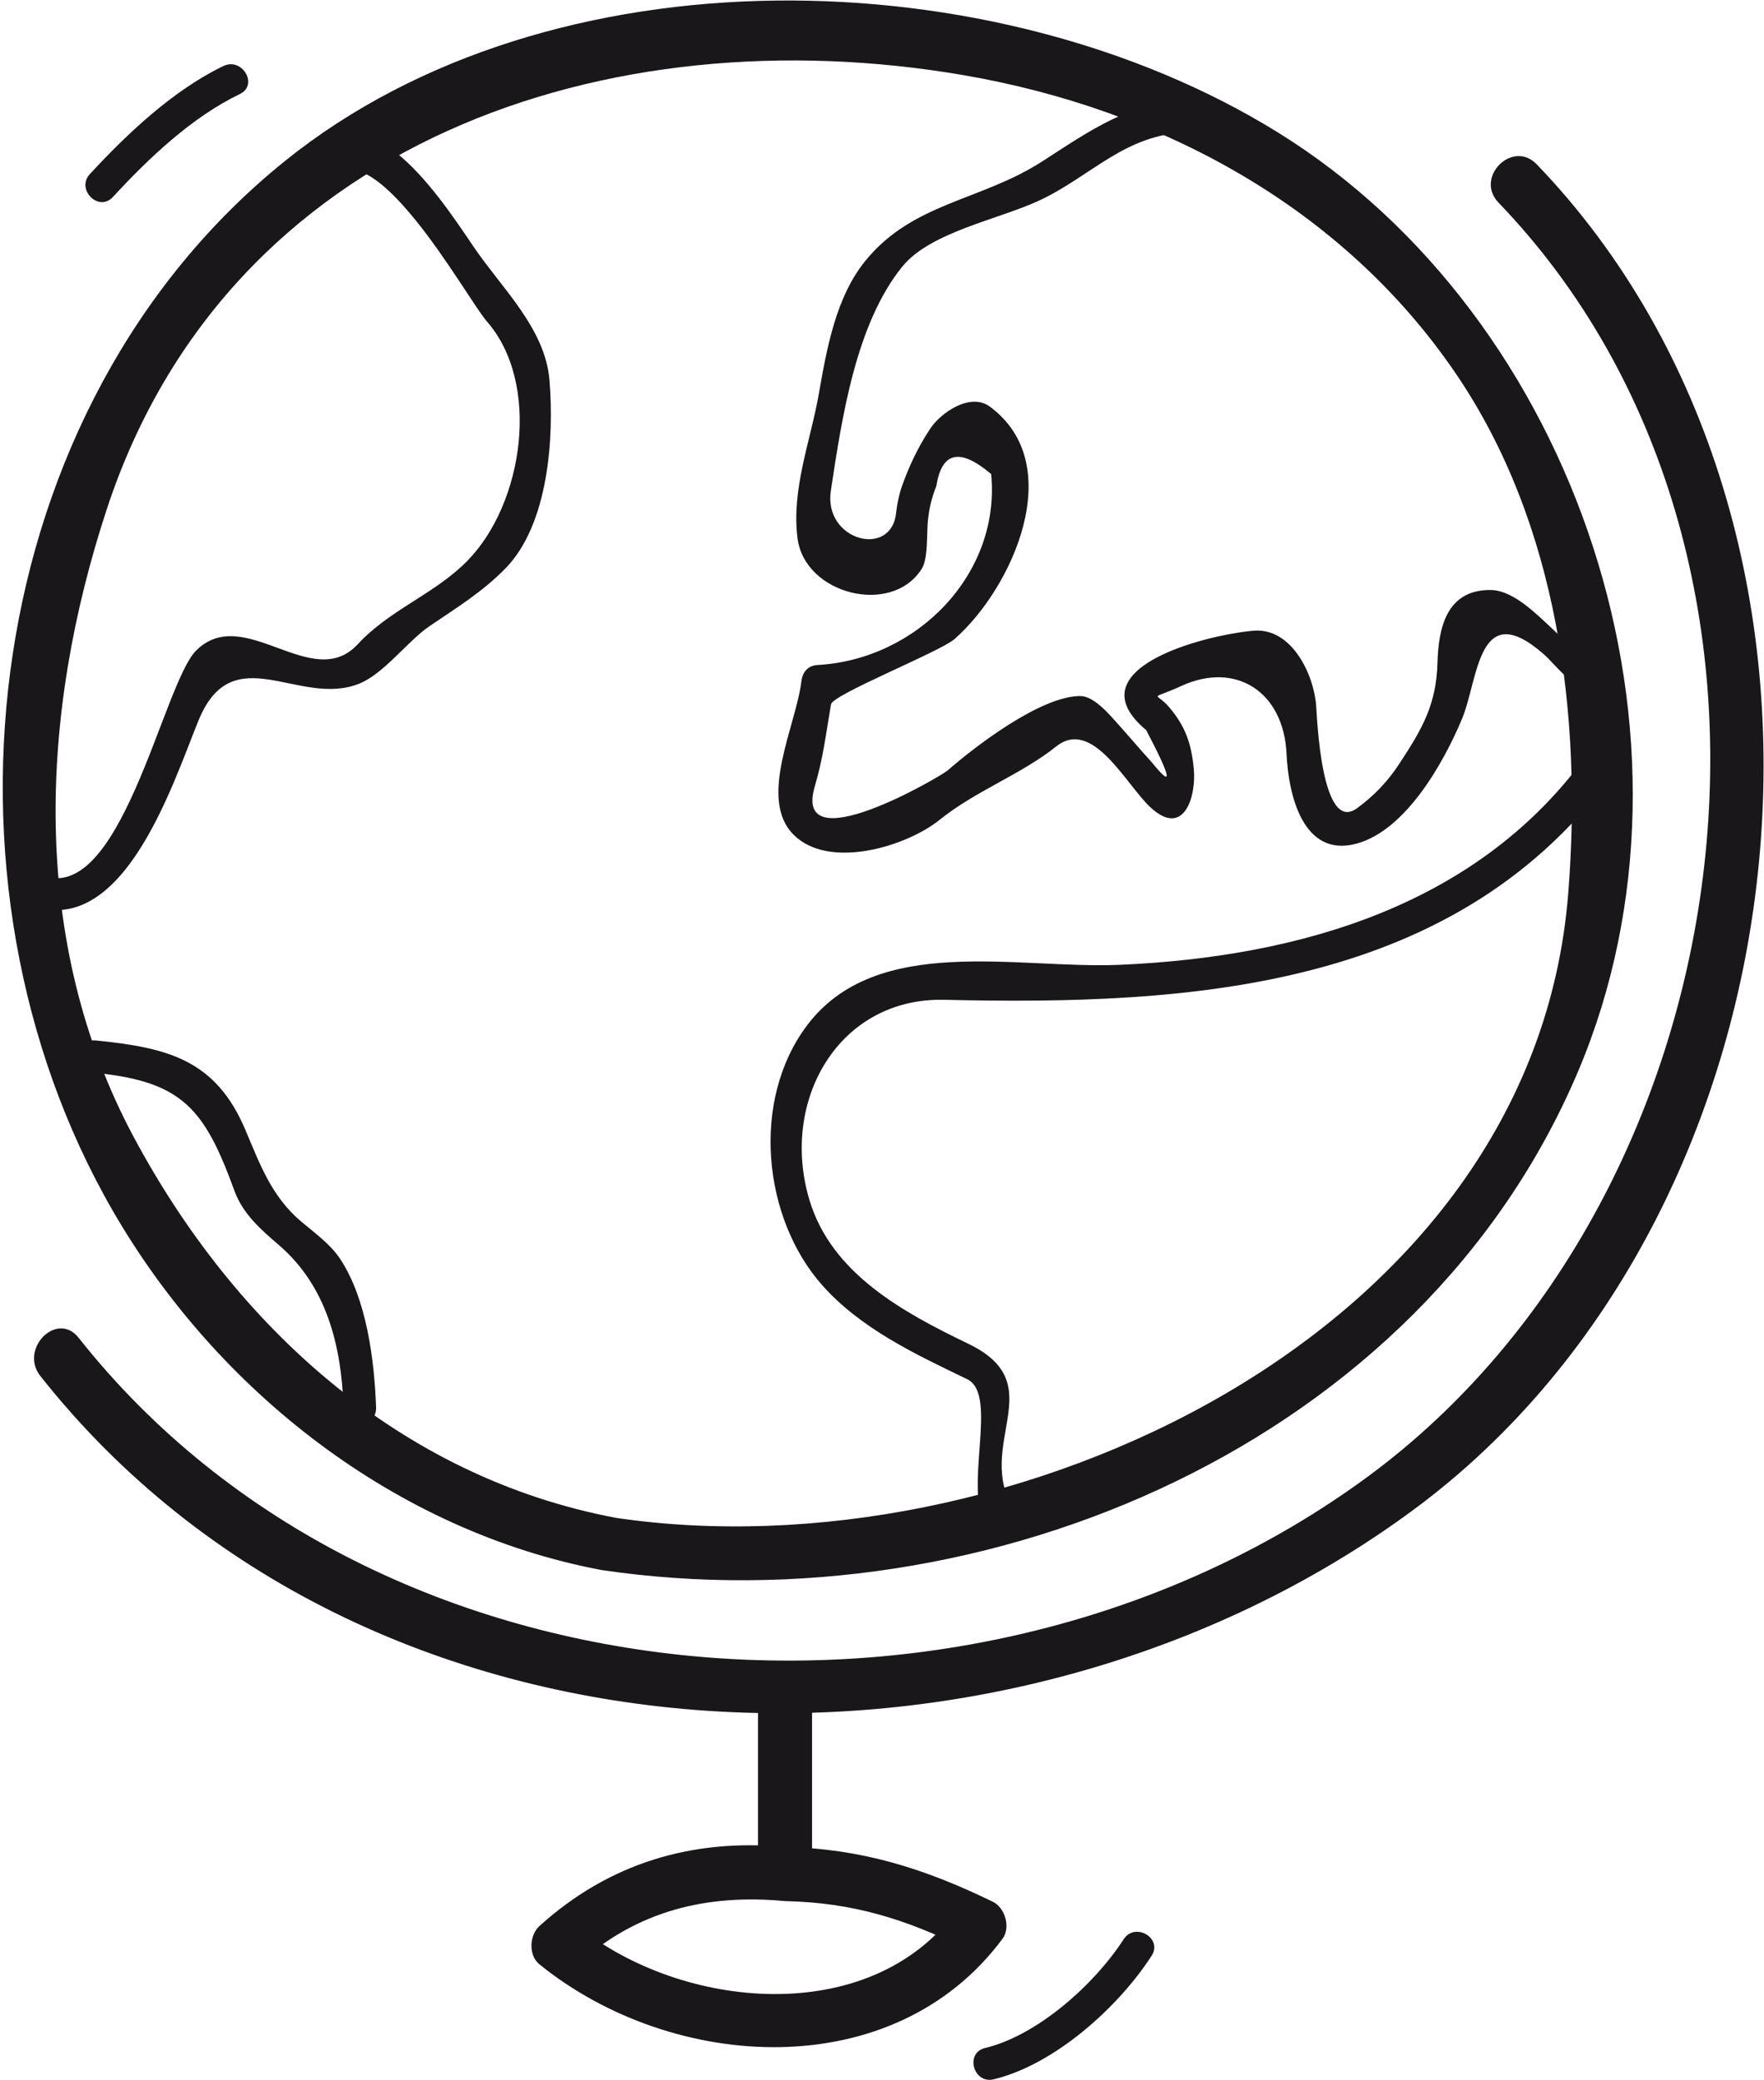 <?xml version="1.0" encoding="UTF-8" standalone="no"?>
<!-- Created with Inkscape (http://www.inkscape.org/) -->

<svg
   xmlns:dc="http://purl.org/dc/elements/1.1/"
   xmlns:cc="http://creativecommons.org/ns#"
   xmlns:rdf="http://www.w3.org/1999/02/22-rdf-syntax-ns#"
   xmlns:svg="http://www.w3.org/2000/svg"
   xmlns="http://www.w3.org/2000/svg"
   xmlns:sodipodi="http://sodipodi.sourceforge.net/DTD/sodipodi-0.dtd"
   xmlns:inkscape="http://www.inkscape.org/namespaces/inkscape"
   version="1.1"
   id="svg2"
   xml:space="preserve"
   width="61.583"
   height="72.615"
   viewBox="0 0 61.583 72.615"
   sodipodi:docname="globe.svg"
   inkscape:version="0.92.3 (2405546, 2018-03-11)"><defs
     id="defs6"><clipPath
       clipPathUnits="userSpaceOnUse"
       id="clipPath18"><path
         d="M 0,54.461 H 46.188 V 0 H 0 Z"
         id="path16"
         inkscape:connector-curvature="0" /></clipPath></defs><sodipodi:namedview
     pagecolor="#ffffff"
     bordercolor="#666666"
     borderopacity="1"
     objecttolerance="10"
     gridtolerance="10"
     guidetolerance="10"
     inkscape:pageopacity="0"
     inkscape:pageshadow="2"
     inkscape:window-width="716"
     inkscape:window-height="480"
     id="namedview4"
     showgrid="false"
     inkscape:zoom="3.2500084"
     inkscape:cx="30.791666"
     inkscape:cy="36.307598"
     inkscape:window-x="0"
     inkscape:window-y="0"
     inkscape:window-maximized="0"
     inkscape:current-layer="g10" /><g
     id="g10"
     inkscape:groupmode="layer"
     inkscape:label="globe"
     transform="matrix(1.333,0,0,-1.333,0,72.615)"><g
       id="g12"><g
         id="g14"
         clip-path="url(#clipPath18)"><g
           id="g20"
           transform="translate(16.135,14.72)"><path
             d="m 0,0 c -5.647,1.063 -9.982,5.015 -12.637,9.982 -2.732,5.111 -2.468,11.06 -0.701,16.437 3.177,9.665 13.137,12.965 22.434,11.368 5.151,-0.886 9.933,-3.454 12.903,-7.826 2.676,-3.94 3.306,-8.97 2.937,-13.615 C 24.015,4.756 10.258,-1.517 0,0 -0.894,0.132 -1.278,-1.233 -0.377,-1.367 9.725,-2.859 21.082,1.953 25.203,11.713 28.86,20.378 25.201,31.419 17.322,36.293 9.914,40.876 -1.7,41.151 -8.666,35.543 -16.67,29.101 -18.184,16.709 -13.18,8.041 -10.456,3.321 -5.763,-0.353 -0.377,-1.367 0.516,-1.535 0.897,-0.169 0,0"
             style="fill:#1a171b;fill-opacity:1;fill-rule:nonzero;stroke:none"
             id="path22"
             inkscape:connector-curvature="0" /></g><g
           id="g24"
           transform="translate(31.104,51.861)"><path
             d="m 0,0 c -1.498,-0.046 -2.579,-0.822 -3.814,-1.617 -1.606,-1.034 -3.379,-1.068 -4.626,-2.6 -0.773,-0.949 -1.013,-2.309 -1.217,-3.473 -0.22,-1.256 -0.724,-2.506 -0.56,-3.793 0.186,-1.467 2.453,-2.044 3.247,-0.811 0.158,0.245 0.139,0.758 0.154,1.032 0.009,0.401 0.087,0.783 0.236,1.15 0.141,0.898 0.619,1.001 1.435,0.309 0.252,-2.617 -1.943,-4.857 -4.545,-5 -0.253,-0.014 -0.397,-0.184 -0.425,-0.425 -0.14,-1.161 -1.148,-3.079 -0.203,-4.022 0.924,-0.926 2.954,-0.307 3.816,0.387 0.955,0.769 2.139,1.19 3.057,1.924 0.957,0.766 1.826,-0.995 2.474,-1.595 0.879,-0.812 1.2,0.3 1.133,1.005 -0.063,0.669 -0.223,1.123 -0.646,1.621 -0.36,0.424 -0.545,0.16 0.322,0.557 1.422,0.651 2.68,-0.149 2.753,-1.787 0.046,-1.022 0.413,-2.735 1.839,-2.342 1.295,0.355 2.284,2.137 2.756,3.266 0.435,1.047 0.41,3.208 2.138,1.696 0.332,-0.29 0.719,-0.893 1.225,-0.851 0.543,0.046 0.547,0.897 0,0.851 -0.611,-0.051 -1.621,1.68 -2.626,1.68 -1.14,0 -1.355,-0.988 -1.38,-1.911 -0.03,-1.096 -0.406,-1.735 -0.985,-2.619 -0.3,-0.466 -0.673,-0.861 -1.121,-1.186 -0.934,-0.684 -1.046,2.364 -1.071,2.684 -0.061,0.816 -0.638,2.058 -1.653,1.964 -1.357,-0.127 -4.695,-1.02 -2.798,-2.603 0.659,-1.258 0.712,-1.542 0.155,-0.853 -0.361,0.395 -0.703,0.808 -1.066,1.203 -0.182,0.198 -0.514,0.543 -0.818,0.543 -1.022,0 -2.723,-1.294 -3.47,-1.948 -0.179,-0.156 -4.073,-2.439 -3.482,-0.422 0.229,0.78 0.287,1.353 0.426,2.153 0.045,0.26 2.856,1.376 3.236,1.71 1.512,1.328 2.983,4.568 0.924,6.087 -0.514,0.38 -1.289,-0.164 -1.56,-0.575 -0.332,-0.503 -0.568,-1.006 -0.765,-1.575 -0.059,-0.196 -0.101,-0.395 -0.126,-0.598 -0.094,-1.238 -1.914,-0.778 -1.713,0.547 0.287,1.899 0.654,4.373 1.875,5.873 0.73,0.897 2.502,1.228 3.563,1.717 1.372,0.633 2.249,1.746 3.906,1.796 C 0.547,-0.833 0.549,0.017 0,0"
             style="fill:#1a171b;fill-opacity:1;fill-rule:nonzero;stroke:none"
             id="path26"
             inkscape:connector-curvature="0" /></g><g
           id="g28"
           transform="translate(8.55,49.705)"><path
             d="m 0,0 c 1.145,1.61 3.655,-3.023 4.199,-3.646 1.427,-1.631 0.962,-4.772 -0.507,-6.271 -0.845,-0.865 -2.034,-1.278 -2.871,-2.185 -1.195,-1.294 -2.98,1.086 -4.236,-0.169 -0.879,-0.879 -1.998,-6.85 -4.122,-5.848 -0.493,0.232 -0.925,-0.501 -0.43,-0.735 2.573,-1.212 3.919,3.041 4.613,4.747 0.9,2.213 2.642,0.333 4.217,0.973 0.642,0.26 1.272,1.12 1.831,1.501 0.715,0.487 1.384,0.893 1.994,1.516 1.129,1.154 1.278,3.429 1.153,4.929 C 5.727,-3.824 4.589,-2.779 3.859,-1.701 2.88,-0.255 0.919,2.754 -0.734,0.43 -1.053,-0.019 -0.315,-0.442 0,0"
             style="fill:#1a171b;fill-opacity:1;fill-rule:nonzero;stroke:none"
             id="path30"
             inkscape:connector-curvature="0" /></g><g
           id="g32"
           transform="translate(41.631,34.802)"><path
             d="m 0,0 c -2.868,-4.057 -7.62,-5.391 -12.305,-5.597 -2.678,-0.117 -6.373,0.834 -8.193,-1.591 -1.475,-1.965 -1.154,-5.042 0.396,-6.795 1.012,-1.145 2.456,-1.818 3.801,-2.467 0.839,-0.405 -0.123,-2.875 0.504,-3.884 0.289,-0.464 1.026,-0.038 0.734,0.43 -1.085,1.747 1.014,3.308 -1.201,4.378 -1.707,0.824 -3.588,1.836 -4.168,3.77 -0.781,2.605 0.771,5.306 3.528,5.243 6.484,-0.15 13.521,0.261 17.638,6.084 C 1.052,0.02 0.314,0.444 0,0"
             style="fill:#1a171b;fill-opacity:1;fill-rule:nonzero;stroke:none"
             id="path34"
             inkscape:connector-curvature="0" /></g><g
           id="g36"
           transform="translate(2.514,26.373)"><path
             d="m 0,0 c 2.271,-0.23 2.847,-0.948 3.627,-3.09 0.219,-0.599 0.689,-1.012 1.16,-1.415 1.252,-1.077 1.639,-2.624 1.697,-4.258 0.02,-0.547 0.871,-0.549 0.852,0 -0.045,1.245 -0.248,2.846 -0.943,3.895 -0.252,0.381 -0.66,0.674 -1.004,0.963 C 4.607,-3.25 4.303,-2.417 3.916,-1.499 3.135,0.354 1.871,0.661 0,0.851 -0.545,0.906 -0.54,0.055 0,0"
             style="fill:#1a171b;fill-opacity:1;fill-rule:nonzero;stroke:none"
             id="path38"
             inkscape:connector-curvature="0" /></g><g
           id="g40"
           transform="translate(5.852,52.746)"><path
             d="m 0,0 c -1.312,-0.63 -2.52,-1.771 -3.498,-2.83 -0.371,-0.402 0.228,-1.005 0.602,-0.602 0.935,1.015 2.071,2.095 3.326,2.698 C 0.924,-0.497 0.492,0.236 0,0"
             style="fill:#1a171b;fill-opacity:1;fill-rule:nonzero;stroke:none"
             id="path42"
             inkscape:connector-curvature="0" /></g><g
           id="g44"
           transform="translate(29.427,3.682)"><path
             d="m 0,0 c -0.755,-1.172 -2.248,-2.515 -3.628,-2.847 -0.533,-0.128 -0.308,-0.948 0.225,-0.82 1.595,0.384 3.267,1.888 4.137,3.237 C 1.032,0.033 0.296,0.459 0,0"
             style="fill:#1a171b;fill-opacity:1;fill-rule:nonzero;stroke:none"
             id="path46"
             inkscape:connector-curvature="0" /></g><g
           id="g48"
           transform="translate(1.057,18.435)"><path
             d="M 0,0 C 8.517,-10.776 25.273,-11.373 35.938,-3.521 46.572,4.31 48.409,22.144 39.19,31.736 38.557,32.396 37.555,31.393 38.188,30.734 47.066,21.496 44.82,4.771 34.766,-2.634 24.725,-10.027 8.9,-8.991 1.002,1.002 0.436,1.719 -0.561,0.709 0,0"
             style="fill:#1a171b;fill-opacity:1;fill-rule:nonzero;stroke:none"
             id="path50"
             inkscape:connector-curvature="0" /></g><g
           id="g52"
           transform="translate(19.852,10.173)"><path
             d="m 0,0 v -4.781 c 0,-0.914 1.416,-0.914 1.416,0 V 0 C 1.416,0.914 0,0.914 0,0"
             style="fill:#1a171b;fill-opacity:1;fill-rule:nonzero;stroke:none"
             id="path54"
             inkscape:connector-curvature="0" /></g><g
           id="g56"
           transform="translate(20.56,6.101)"><path
             d="m 0,0 c -2.432,0.229 -4.616,-0.427 -6.433,-2.072 -0.264,-0.24 -0.291,-0.767 0,-1.002 3.484,-2.821 9.268,-3.186 12.129,0.67 0.219,0.294 0.068,0.813 -0.254,0.969 C 3.649,-0.563 2.003,-0.044 0,0 -0.915,0.02 -0.913,-1.397 0,-1.418 1.778,-1.457 3.133,-1.884 4.728,-2.659 4.643,-2.336 4.558,-2.013 4.474,-1.689 2.2,-4.752 -2.718,-4.268 -5.431,-2.072 V -3.074 C -3.882,-1.672 -2.05,-1.224 0,-1.418 0.91,-1.504 0.901,-0.086 0,0"
             style="fill:#1a171b;fill-opacity:1;fill-rule:nonzero;stroke:none"
             id="path58"
             inkscape:connector-curvature="0" /></g></g></g></g></svg>